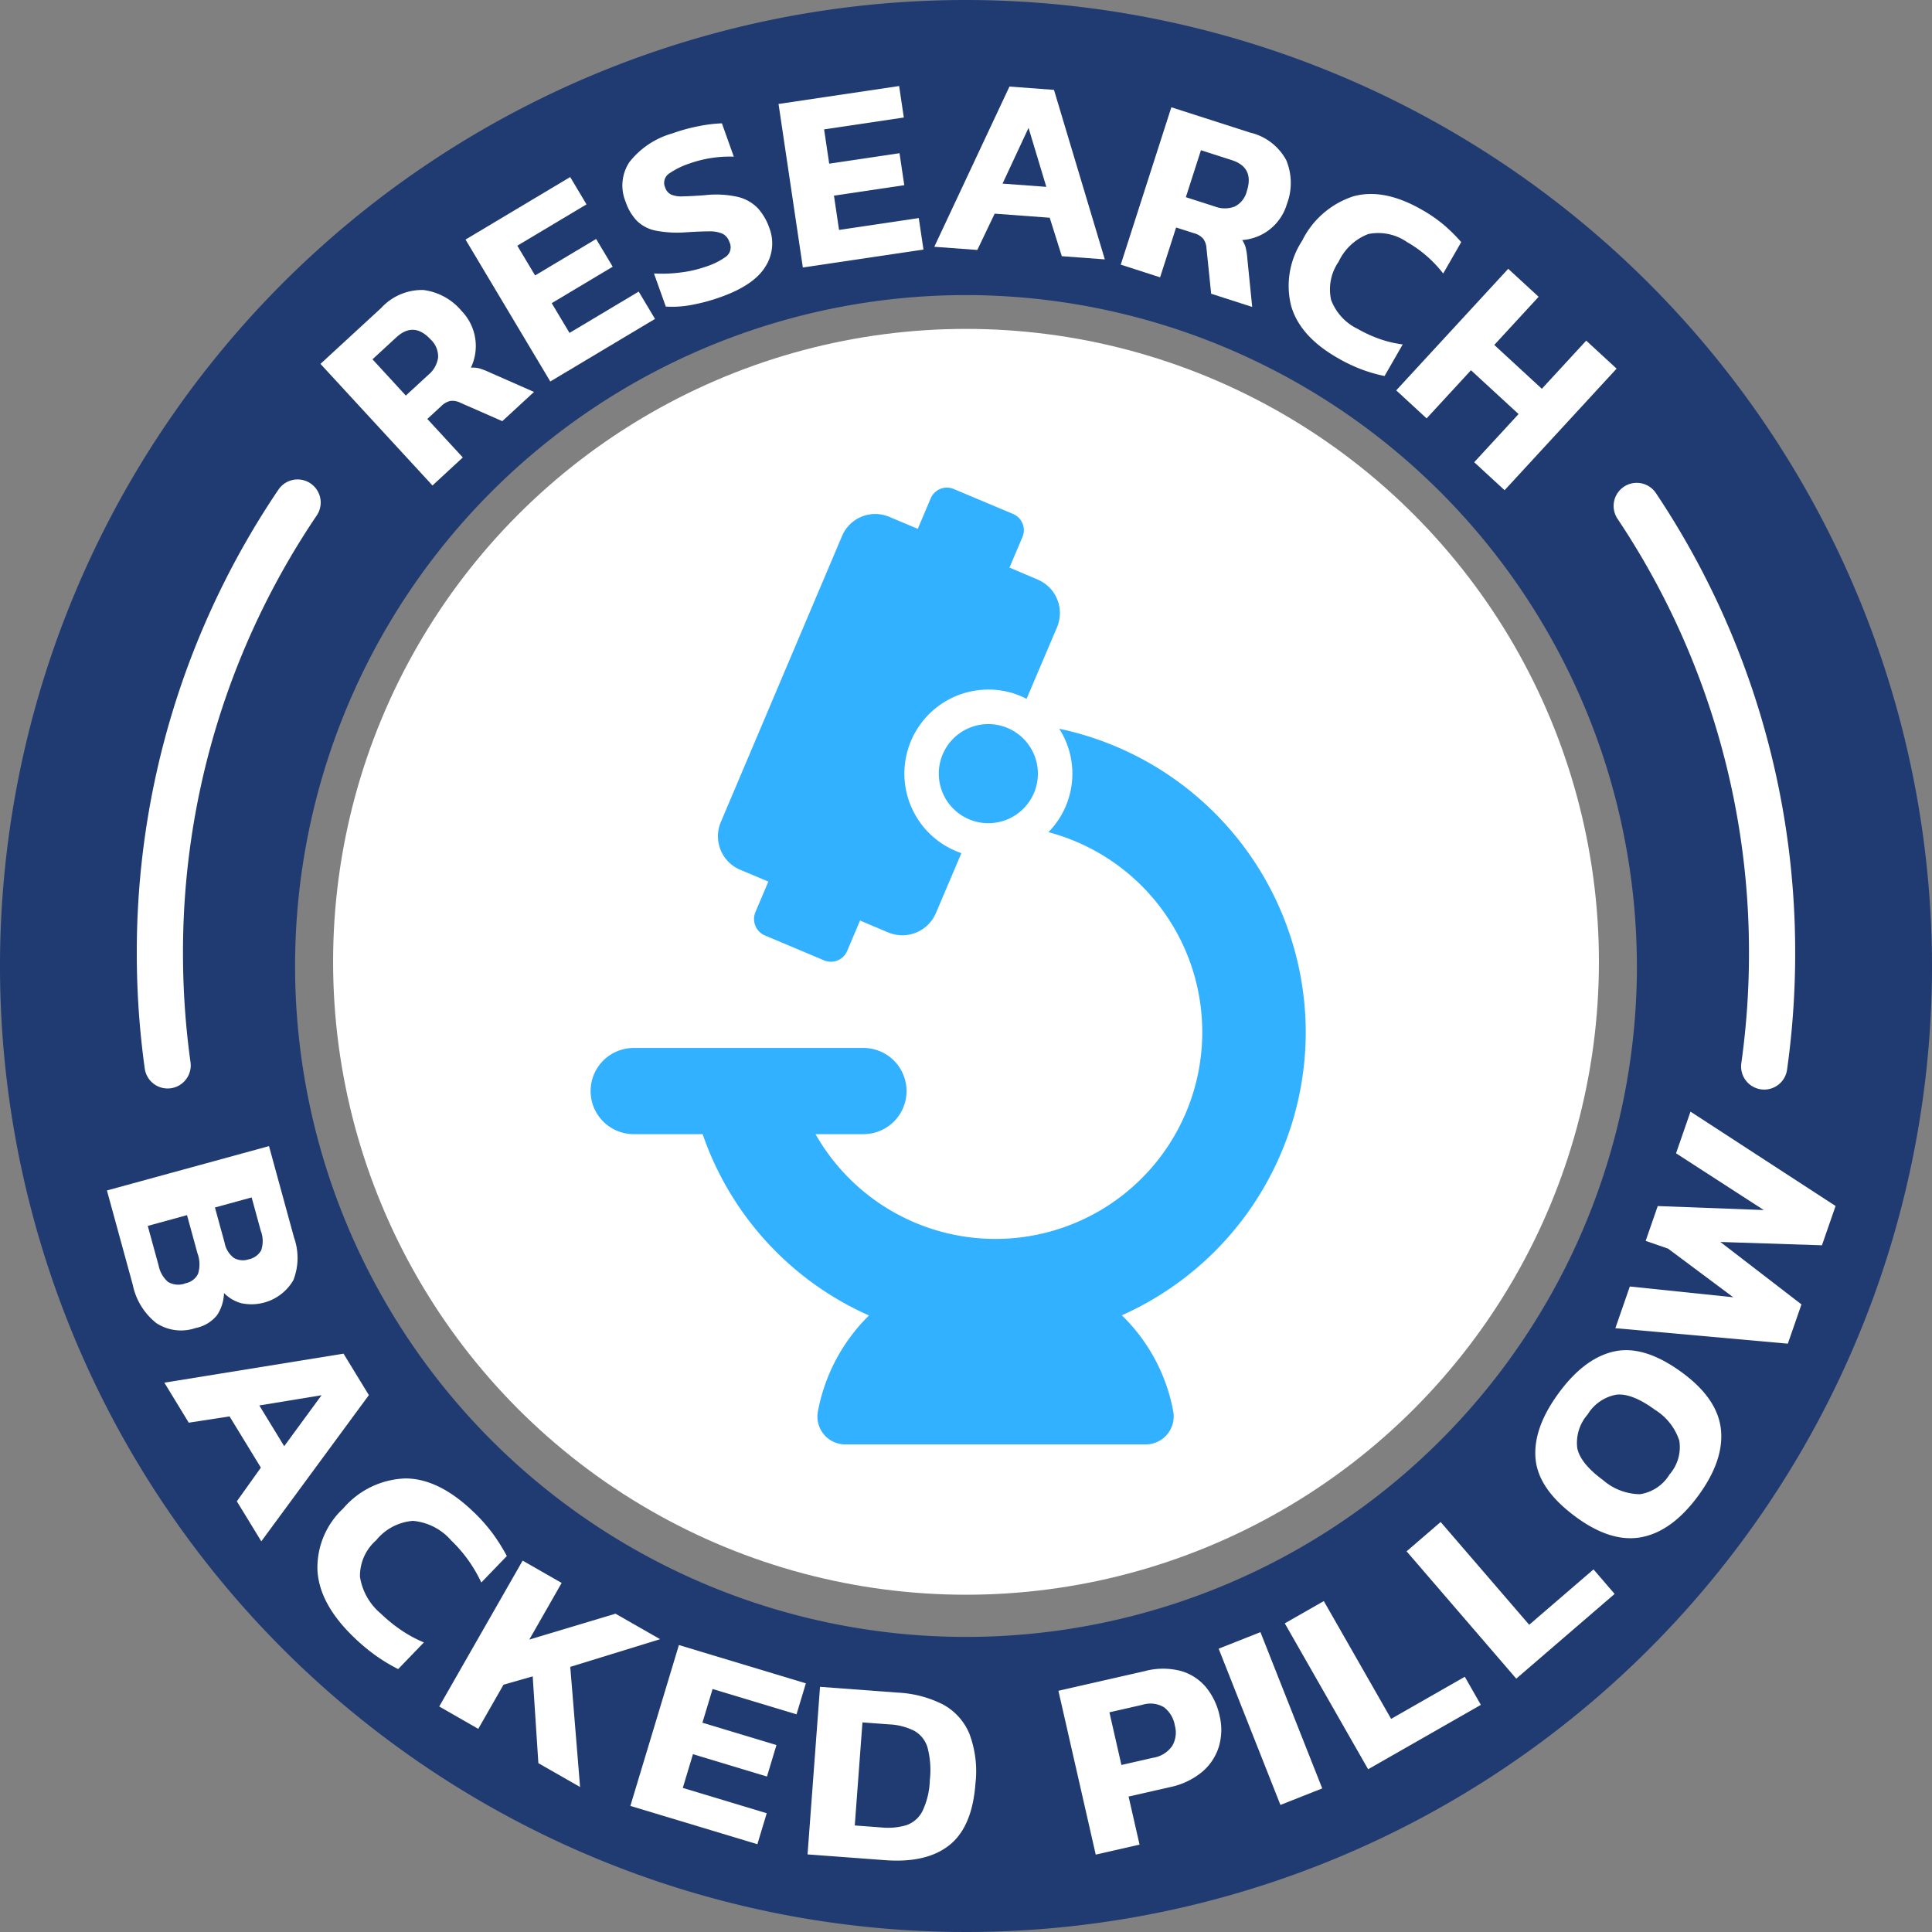 <svg xmlns="http://www.w3.org/2000/svg" width="209.062" height="209.062" viewBox="0 0 209.062 209.062"><rect x="0" y="0" width="209.062" height="209.062" fill="#808080" stroke="none"/><g transform="translate(-825.815 -437.788)"><circle cx="68.488" cy="68.488" r="68.488" transform="translate(861.859 473.378)" fill="#fff"/><path d="M898.484,457.111a4.754,4.754,0,0,0,2.033-1.188,1.443,1.443,0,0,0,.195-1.5,1.375,1.375,0,0,0-1.133-1,4.6,4.6,0,0,0-2.117.367c-.283.1-.584.218-.906.343s-.6.249-.847.371l1.169,3.189Z" fill="#203a72"/><path d="M883.047,464.255q.143.807.3,1.781t.363,2.032l3.835-2.275q-.826-.688-1.586-1.313t-1.411-1.13q-.651-.5-1.145-.89c-.329-.257-.59-.458-.783-.6.047.234.106.558.176.97S882.952,463.717,883.047,464.255Z" fill="#203a72"/><path d="M901.386,620.5q-.423-.153-.913-.32c-.328-.111-.622-.2-.886-.263l-1.164,3.193,1.607.585a4.768,4.768,0,0,0,2.32.4,1.436,1.436,0,0,0,1.114-1.018,1.374,1.374,0,0,0-.222-1.494A4.625,4.625,0,0,0,901.386,620.5Z" fill="#203a72"/><path d="M899.578,626.381l-2.071-.756-1.379,3.786c.229.114.482.231.758.348s.585.236.923.361a6.122,6.122,0,0,0,2.543.447,1.669,1.669,0,0,0,1.48-1.234,1.634,1.634,0,0,0-.234-1.726A4.765,4.765,0,0,0,899.578,626.381Z" fill="#203a72"/><path d="M897.8,460.214,899.184,464c.249-.059.518-.133.8-.223s.6-.2.937-.319a6.043,6.043,0,0,0,2.233-1.3,1.665,1.665,0,0,0,.336-1.9,1.632,1.632,0,0,0-1.29-1.17,4.767,4.767,0,0,0-2.336.364Z" fill="#203a72"/><path d="M885.766,616.467q-.637.515-1.412,1.128c-.517.409-1.052.84-1.6,1.3l3.843,2.261q.206-1.059.385-2.024t.308-1.779c.085-.543.162-1.021.228-1.433s.115-.738.147-.977q-.273.234-.764.623T885.766,616.467Z" fill="#203a72"/><path d="M982.654,476.2a5.178,5.178,0,0,0,3.857,1.459,5.087,5.087,0,0,0,3.314-2.023,4.4,4.4,0,0,0-.745-7.057c-.186-.153-.379-.307-.58-.465s-.4-.294-.592-.414l-6.268,7.606c.118.118.258.248.422.392S982.422,476.012,982.654,476.2Z" fill="#203a72"/><path d="M930.346,437.788a104.531,104.531,0,1,0,104.531,104.531A104.649,104.649,0,0,0,930.346,437.788Zm72.6,104.531a72.6,72.6,0,1,1-72.6-72.6A72.678,72.678,0,0,1,1002.942,542.319Z" fill="#203a72"/><path d="M985.405,606.811a5.142,5.142,0,0,0-3.784,1.438c-.187.151-.378.31-.571.477s-.368.331-.524.495l6.2,7.665c.137-.092.293-.2.467-.334s.378-.291.611-.478a5.177,5.177,0,0,0,2.2-3.488,5.084,5.084,0,0,0-1.316-3.652A5.148,5.148,0,0,0,985.405,606.811Z" fill="#203a72"/><path d="M932.773,516.142a5.362,5.362,0,1,0,5.353,5.354A5.369,5.369,0,0,0,932.773,516.142Z" fill="#31b1ff"/><path d="M905.9,531.9l3.059,1.287-1.4,3.3a1.933,1.933,0,0,0,1.008,2.519l6.415,2.7a1.905,1.905,0,0,0,2.5-1.007l1.4-3.3,3.04,1.287a3.949,3.949,0,0,0,5.166-2.09l2.761-6.49a9.091,9.091,0,0,1,2.928-17.7,8.813,8.813,0,0,1,4.122,1.007l3.3-7.758a3.935,3.935,0,0,0-2.089-5.148l-3.059-1.3,1.4-3.3a1.9,1.9,0,0,0-1.007-2.5l-6.416-2.7a1.9,1.9,0,0,0-2.5,1.007l-1.4,3.3-3.059-1.287a3.9,3.9,0,0,0-5.148,2.089l-13.112,30.943A3.934,3.934,0,0,0,905.9,531.9Z" fill="#31b1ff"/><path d="M967.11,549.473a33.616,33.616,0,0,0-26.672-32.827,9.032,9.032,0,0,1-1.174,11.191,22.381,22.381,0,1,1-25.2,32.677h5.185a4.662,4.662,0,1,0,0-9.325H894.388a4.662,4.662,0,1,0,0,9.325h7.461a33.309,33.309,0,0,0,18,19.622,19.585,19.585,0,0,0-5.521,10.352,3.01,3.01,0,0,0,2.929,3.6H949.82a3.031,3.031,0,0,0,2.947-3.6,19.42,19.42,0,0,0-5.558-10.371A33.591,33.591,0,0,0,967.11,549.473Z" fill="#31b1ff"/><path d="M872.614,490.322l-12.12-13.158,6.579-6.059a5.98,5.98,0,0,1,4.562-1.936,6.442,6.442,0,0,1,4.134,2.274,5.445,5.445,0,0,1,1,6.135,2.694,2.694,0,0,1,.921.077,7.508,7.508,0,0,1,1.084.418L883.6,480.2l-3.432,3.162-4.557-2a1.9,1.9,0,0,0-1.044-.191,2,2,0,0,0-1,.559l-1.511,1.393,3.839,4.167Zm-2.884-9.73,2.432-2.24a2.965,2.965,0,0,0,1.059-1.864,2.513,2.513,0,0,0-.8-1.958q-1.825-1.983-3.726-.233l-2.573,2.372Z" fill="#fff"/><path d="M885.362,479.068l-9.173-15.357,11.327-6.766,1.766,2.957-7.488,4.473,1.923,3.218,6.605-3.945,1.795,3-6.6,3.946,1.924,3.22,7.487-4.473,1.765,2.957Z" fill="#fff"/><path d="M903.83,469.921a19.787,19.787,0,0,1-3.215.869,11.094,11.094,0,0,1-2.755.172l-1.28-3.584a15.17,15.17,0,0,0,2.84-.1,12.879,12.879,0,0,0,2.767-.633,7.614,7.614,0,0,0,2.239-1.124,1.272,1.272,0,0,0,.323-1.532,1.531,1.531,0,0,0-.753-.911,3.391,3.391,0,0,0-1.476-.253q-.959,0-2.573.107a12.209,12.209,0,0,1-3.162-.184,4.041,4.041,0,0,1-2.02-1.033,5.444,5.444,0,0,1-1.249-2.091,4.581,4.581,0,0,1,.41-4.3,9.026,9.026,0,0,1,4.643-3.1,19.429,19.429,0,0,1,2.931-.8,15.808,15.808,0,0,1,2.432-.292l1.288,3.609a12.993,12.993,0,0,0-4.781.735,8.74,8.74,0,0,0-2.2,1.078,1.209,1.209,0,0,0-.447,1.517,1.285,1.285,0,0,0,.627.764,2.865,2.865,0,0,0,1.3.2q.864-.014,2.329-.122a10.707,10.707,0,0,1,3.638.19,4.419,4.419,0,0,1,2.152,1.236,6.215,6.215,0,0,1,1.226,2.115,4.639,4.639,0,0,1-.442,4.212Q907.387,468.652,903.83,469.921Z" fill="#fff"/><path d="M912.691,466.733l-2.63-17.694,13.05-1.942.506,3.408-8.626,1.283.552,3.709,7.609-1.132.516,3.462-7.61,1.132.55,3.708,8.627-1.283.508,3.408Z" fill="#fff"/><path d="M926.915,464.493l8.133-17.337,4.819.357,5.5,18.342-4.653-.343-1.309-4.163-5.956-.441-1.877,3.928Zm7.385-6.835,4.737.349-1.924-6.381Z" fill="#fff"/><path d="M947.091,466.425l5.475-17.029,8.514,2.737a5.975,5.975,0,0,1,3.933,3.014,6.435,6.435,0,0,1,.059,4.718,5.443,5.443,0,0,1-4.842,3.9,2.679,2.679,0,0,1,.387.84,7.273,7.273,0,0,1,.17,1.148l.529,5.248-4.441-1.428-.509-4.949a1.893,1.893,0,0,0-.349-1,1.973,1.973,0,0,0-.978-.592l-1.957-.628-1.733,5.393Zm7.046-7.3,3.147,1.011a2.976,2.976,0,0,0,2.144,0,2.522,2.522,0,0,0,1.307-1.665q.825-2.565-1.633-3.357l-3.332-1.071Z" fill="#fff"/><path d="M970.521,476.5q-4.07-2.339-5-5.647a8.91,8.91,0,0,1,1.2-7.017,9.448,9.448,0,0,1,5.531-4.8q3.3-.922,7.442,1.459a15.509,15.509,0,0,1,2.416,1.677,17.887,17.887,0,0,1,1.824,1.817l-1.951,3.395a13.207,13.207,0,0,0-3.91-3.4,5.459,5.459,0,0,0-4.192-.872,5.854,5.854,0,0,0-3.21,2.993,5.249,5.249,0,0,0-.813,4.147,5.724,5.724,0,0,0,2.878,3.128,14.228,14.228,0,0,0,2.358,1.083,12.046,12.046,0,0,0,2.51.594l-1.965,3.42a16.429,16.429,0,0,1-2.448-.7A17.592,17.592,0,0,1,970.521,476.5Z" fill="#fff"/><path d="M976.9,480.03l12.121-13.155,3.29,3.029-4.8,5.211,5.148,4.743,4.8-5.21,3.289,3.03-12.121,13.156-3.288-3.03,4.8-5.21-5.149-4.742-4.8,5.21Z" fill="#fff"/><path d="M837.387,566.608l17.537-4.8,2.713,9.907a6.585,6.585,0,0,1-.083,4.612,5.251,5.251,0,0,1-5.629,2.481,4.127,4.127,0,0,1-1.868-1.1,4.665,4.665,0,0,1-.729,2.362,3.932,3.932,0,0,1-2.333,1.421,4.884,4.884,0,0,1-4.258-.526,7.1,7.1,0,0,1-2.557-4.154Zm4.417,3.835,1.173,4.283a3.2,3.2,0,0,0,1.012,1.775,2.175,2.175,0,0,0,1.915.147,1.912,1.912,0,0,0,1.344-1.025,3.48,3.48,0,0,0-.071-2.235l-1.125-4.109Zm7.27-1.993,1.046,3.819a2.648,2.648,0,0,0,1,1.635,1.95,1.95,0,0,0,1.595.158,2.012,2.012,0,0,0,1.359-.967,3.139,3.139,0,0,0-.047-2.149l-.981-3.584Z" fill="#fff"/><path d="M843.6,587.406l19.389-3.139,2.741,4.486-11.639,15.822-2.648-4.331,2.6-3.645-3.387-5.543-4.416.68Zm10.275,2.466,2.693,4.409,4.041-5.515Z" fill="#fff"/><path d="M864.069,614.918q-3.675-3.545-3.9-7.158a8.728,8.728,0,0,1,2.789-6.743,9.236,9.236,0,0,1,6.761-3.247q3.6.024,7.346,3.632a18.1,18.1,0,0,1,2.118,2.4,20.342,20.342,0,0,1,1.476,2.365l-2.763,2.865a15.225,15.225,0,0,0-3.275-4.57,6.19,6.19,0,0,0-4.127-2.1,5.7,5.7,0,0,0-3.97,2.094,5.128,5.128,0,0,0-1.756,3.954,6.508,6.508,0,0,0,2.272,4,16.467,16.467,0,0,0,2.19,1.777,13.675,13.675,0,0,0,2.454,1.328L868.9,618.4a19.266,19.266,0,0,1-2.366-1.418A20.879,20.879,0,0,1,864.069,614.918Z" fill="#fff"/><path d="M873.344,622.448l9.026-15.784,4.222,2.414-3.5,6.127,9.325-2.8,4.826,2.76-9.719,2.995,1.061,13-4.512-2.579-.614-9.393-3.157.9-2.733,4.779Z" fill="#fff"/><path d="M894.027,633.206l5.252-17.408,13.739,4.145-1.012,3.353-9.082-2.74-1.1,3.648,8.012,2.417-1.027,3.406L900.8,627.61l-1.1,3.649,9.083,2.74-1.012,3.352Z" fill="#fff"/><path d="M913.2,638.453l1.35-18.133,8.406.626a12.068,12.068,0,0,1,4.9,1.285,6.377,6.377,0,0,1,2.854,3.158,11.534,11.534,0,0,1,.657,5.414q-.347,4.674-2.811,6.641t-6.954,1.634Zm5.11-3.131,2.892.216a7.052,7.052,0,0,0,2.669-.24,3.073,3.073,0,0,0,1.747-1.5,8.253,8.253,0,0,0,.812-3.365,9.619,9.619,0,0,0-.239-3.515,3.069,3.069,0,0,0-1.438-1.834,6.66,6.66,0,0,0-2.721-.7l-2.891-.216Z" fill="#fff"/><path d="M944.384,638.476l-4.038-17.729,9.339-2.126a7.652,7.652,0,0,1,3.931-.013,5.5,5.5,0,0,1,2.712,1.772,7.23,7.23,0,0,1,1.455,3.056,6.41,6.41,0,0,1-.091,3.41,5.819,5.819,0,0,1-1.844,2.72,7.975,7.975,0,0,1-3.429,1.608l-4.479,1.019,1.186,5.2Zm2.78-9.7,3.417-.777a3.1,3.1,0,0,0,2.078-1.284,2.863,2.863,0,0,0,.286-2.209,3.125,3.125,0,0,0-1.177-1.976,2.875,2.875,0,0,0-2.337-.264l-3.565.812Z" fill="#fff"/><path d="M964.37,633.1l-6.684-16.909,4.523-1.788,6.685,16.909Z" fill="#fff"/><path d="M973.86,629.239l-9.018-15.787,4.222-2.412,7.284,12.747,7.973-4.556,1.738,3.04Z" fill="#fff"/><path d="M989.889,619.434l-11.867-13.777,3.685-3.174,9.582,11.122,6.959-5.992,2.285,2.653Z" fill="#fff"/><path d="M1009.593,599.628q-2.807,3.827-6.092,4.486t-7.134-2.158q-4.077-2.986-4.387-6.288t2.494-7.125q2.8-3.825,6.045-4.522t7.317,2.293q3.846,2.821,4.2,6.156T1009.593,599.628Zm-3.12-2.287a4.483,4.483,0,0,0,1.058-3.663,6.2,6.2,0,0,0-2.643-3.343q-2.46-1.8-4.142-1.632a4.591,4.591,0,0,0-3.131,2.144,4.642,4.642,0,0,0-1.121,3.654q.345,1.656,2.8,3.46a6.194,6.194,0,0,0,3.982,1.515A4.523,4.523,0,0,0,1006.473,597.341Z" fill="#fff"/><path d="M1019.277,583.188l-18.663-1.677,1.565-4.511,11.191,1.165-7.051-5.26-2.427-.842,1.307-3.767,11.475.431-9.494-6.141,1.564-4.509,15.7,10.212-1.475,4.252-10.992-.359,8.774,6.755Z" fill="#fff"/><path d="M858.017,492.168a86.821,86.821,0,0,0-14.9,48.769,88,88,0,0,0,.837,12.135" fill="none" stroke="#fff" stroke-linecap="round" stroke-linejoin="round" stroke-width="5"/><path d="M1016.718,553.19a87.958,87.958,0,0,0,.854-12.253,86.825,86.825,0,0,0-14.647-48.4" fill="none" stroke="#fff" stroke-linecap="round" stroke-linejoin="round" stroke-width="5"/></g></svg>